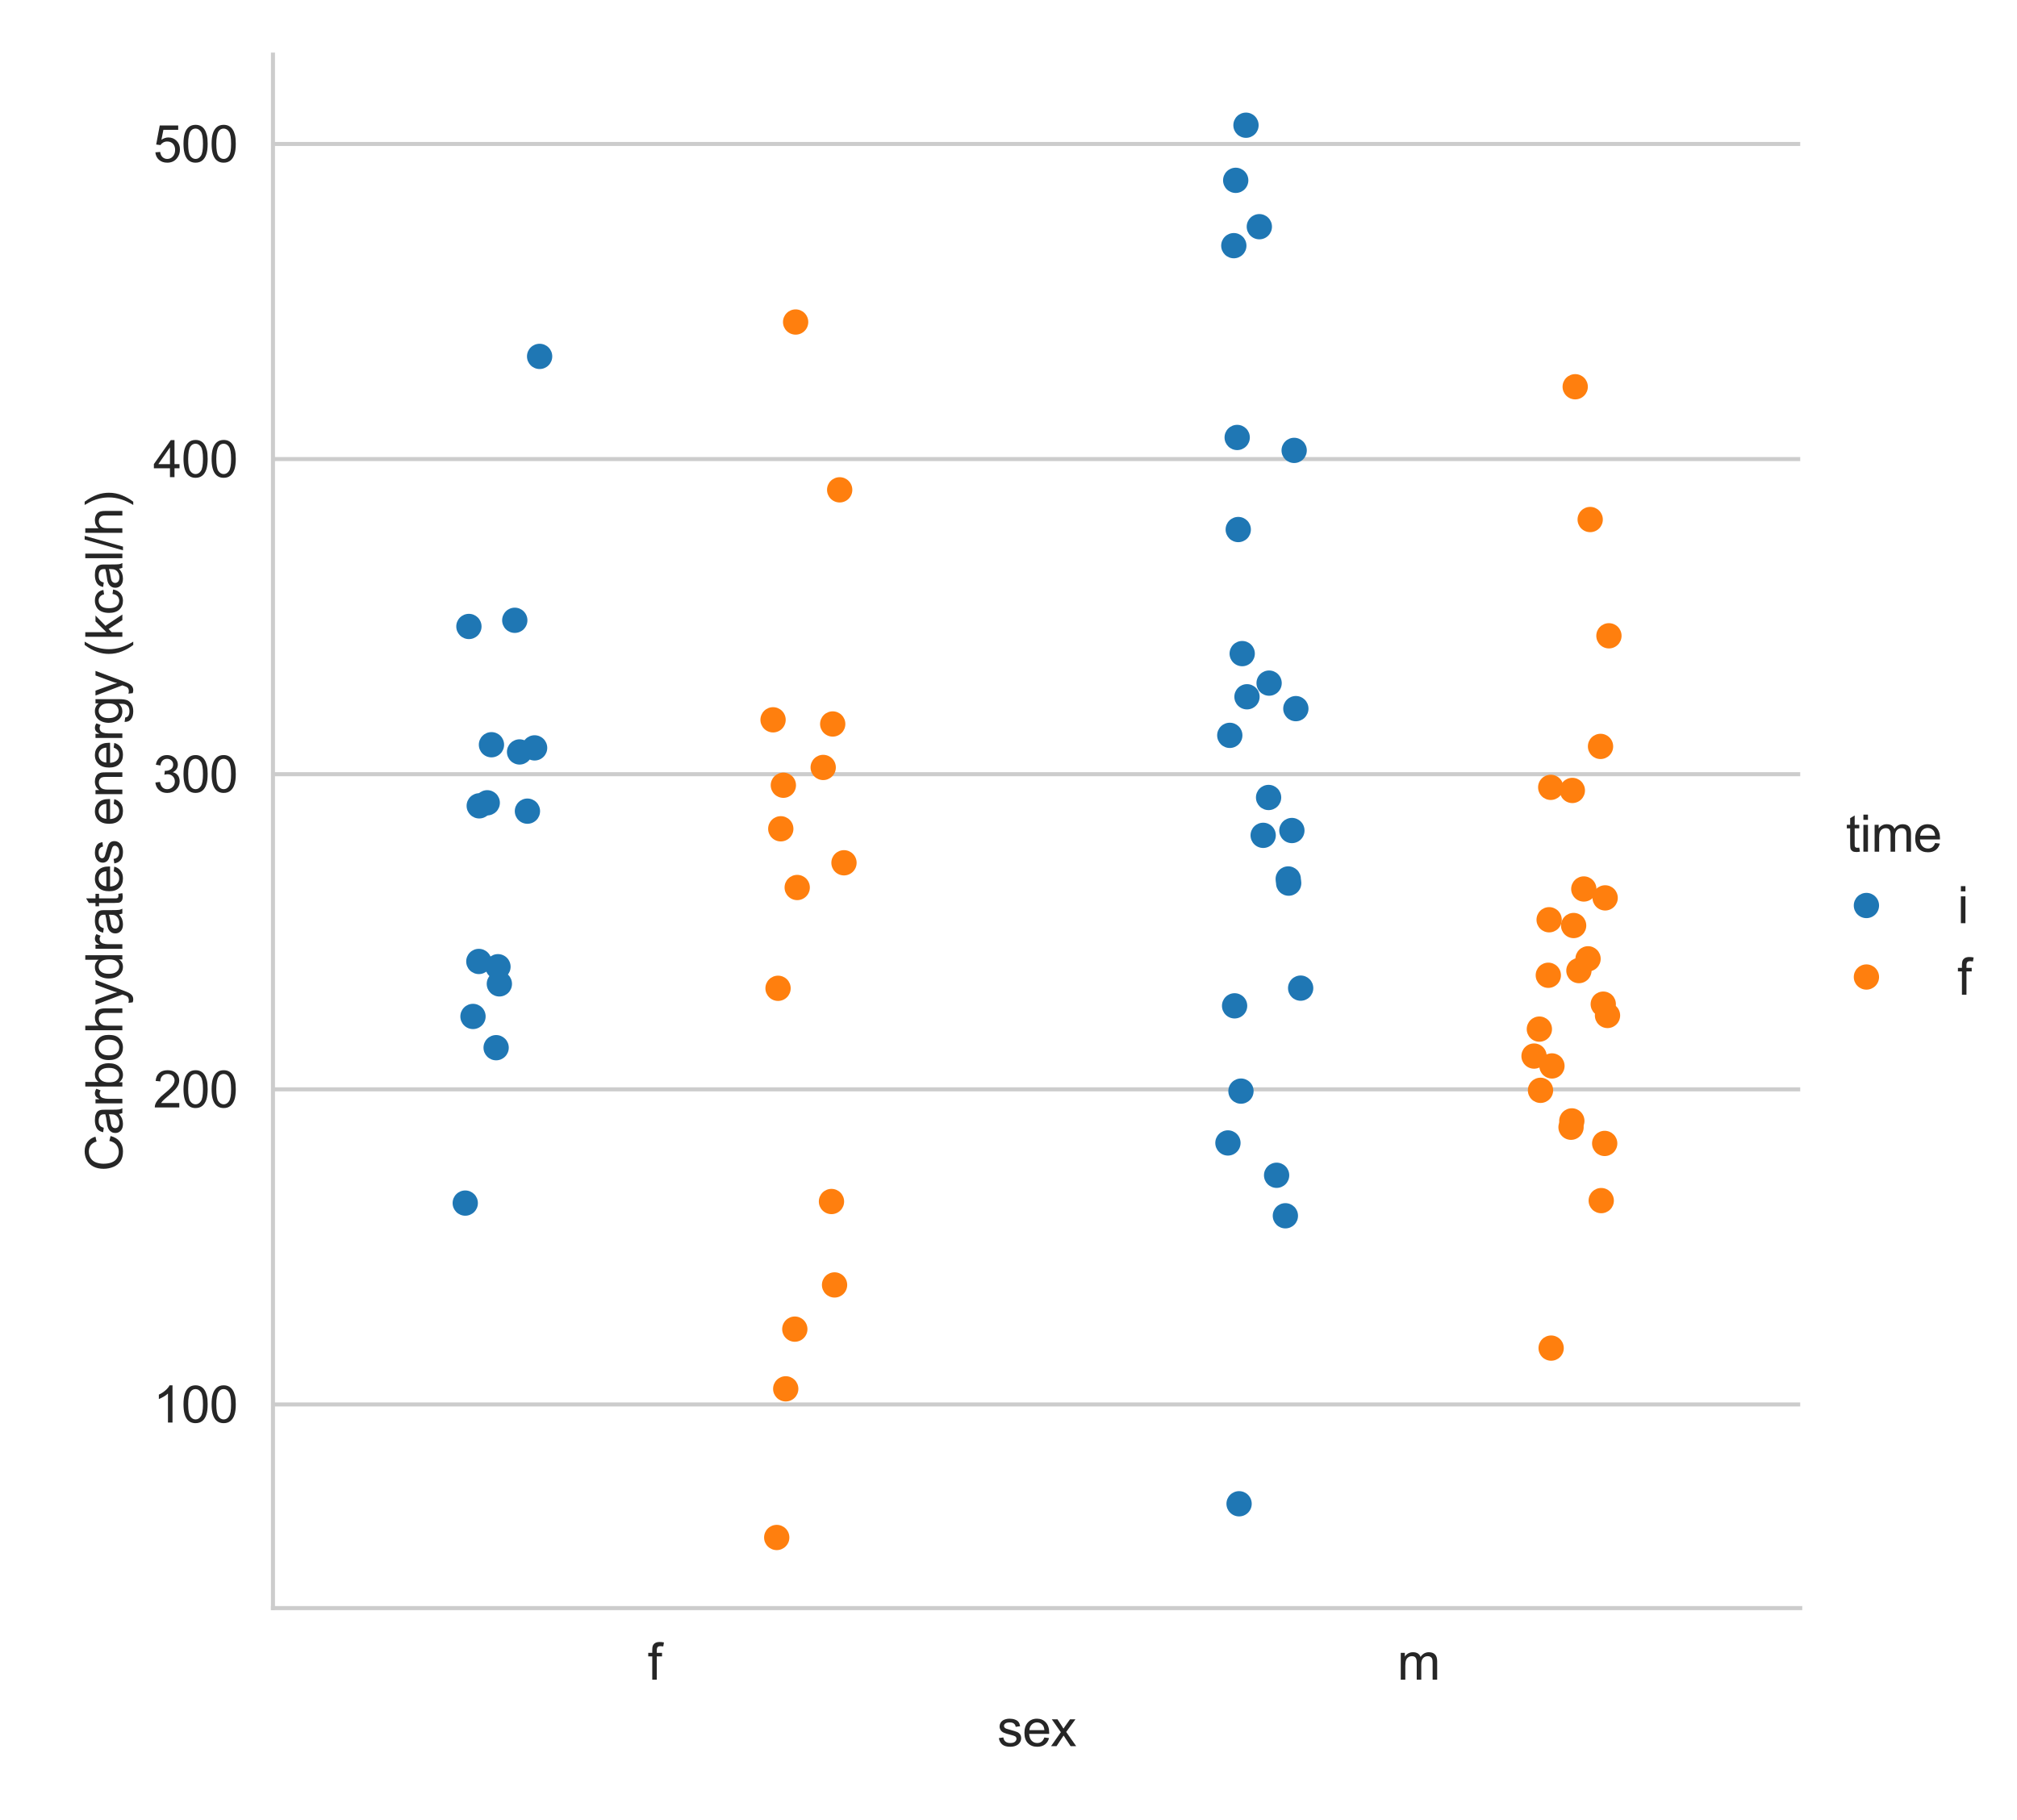 <?xml version="1.0" encoding="utf-8" standalone="no"?>
<!DOCTYPE svg PUBLIC "-//W3C//DTD SVG 1.1//EN"
  "http://www.w3.org/Graphics/SVG/1.1/DTD/svg11.dtd">
<svg xmlns:xlink="http://www.w3.org/1999/xlink" width="398.88pt" height="360pt" viewBox="0 0 398.88 360" xmlns="http://www.w3.org/2000/svg" version="1.1">
 <defs>
  <style type="text/css">*{stroke-linejoin: round; stroke-linecap: butt}</style>
 </defs>
 <g id="figure_1">
  <g id="patch_1">
   <path d="M 0 360 
L 398.88 360 
L 398.88 0 
L 0 0 
z
" style="fill: #ffffff"/>
  </g>
  <g id="axes_1">
   <g id="patch_2">
    <path d="M 53.983 318.04 
L 356.011 318.04 
L 356.011 10.8 
L 53.983 10.8 
z
" style="fill: #ffffff"/>
   </g>
   <g id="matplotlib.axis_1">
    <g id="xtick_1">
     <g id="text_1">
      <!-- f -->
      <g style="fill: #262626" transform="translate(128.101 332.198) scale(0.1 -0.1)">
       <defs>
        <path id="ArialMT-66" d="M 556 0 
L 556 2881 
L 59 2881 
L 59 3319 
L 556 3319 
L 556 3672 
Q 556 4006 616 4169 
Q 697 4388 901 4523 
Q 1106 4659 1475 4659 
Q 1713 4659 2000 4603 
L 1916 4113 
Q 1741 4144 1584 4144 
Q 1328 4144 1222 4034 
Q 1116 3925 1116 3625 
L 1116 3319 
L 1763 3319 
L 1763 2881 
L 1116 2881 
L 1116 0 
L 556 0 
z
" transform="scale(0.016)"/>
       </defs>
       <use xlink:href="#ArialMT-66"/>
      </g>
     </g>
    </g>
    <g id="xtick_2">
     <g id="text_2">
      <!-- m -->
      <g style="fill: #262626" transform="translate(276.339 332.198) scale(0.1 -0.1)">
       <defs>
        <path id="ArialMT-6d" d="M 422 0 
L 422 3319 
L 925 3319 
L 925 2853 
Q 1081 3097 1340 3245 
Q 1600 3394 1931 3394 
Q 2300 3394 2536 3241 
Q 2772 3088 2869 2813 
Q 3263 3394 3894 3394 
Q 4388 3394 4653 3120 
Q 4919 2847 4919 2278 
L 4919 0 
L 4359 0 
L 4359 2091 
Q 4359 2428 4304 2576 
Q 4250 2725 4106 2815 
Q 3963 2906 3769 2906 
Q 3419 2906 3187 2673 
Q 2956 2441 2956 1928 
L 2956 0 
L 2394 0 
L 2394 2156 
Q 2394 2531 2256 2718 
Q 2119 2906 1806 2906 
Q 1569 2906 1367 2781 
Q 1166 2656 1075 2415 
Q 984 2175 984 1722 
L 984 0 
L 422 0 
z
" transform="scale(0.016)"/>
       </defs>
       <use xlink:href="#ArialMT-6d"/>
      </g>
     </g>
    </g>
    <g id="text_3">
     <!-- sex -->
     <g style="fill: #262626" transform="translate(197.217 345.343) scale(0.1 -0.1)">
      <defs>
       <path id="ArialMT-73" d="M 197 991 
L 753 1078 
Q 800 744 1014 566 
Q 1228 388 1613 388 
Q 2000 388 2187 545 
Q 2375 703 2375 916 
Q 2375 1106 2209 1216 
Q 2094 1291 1634 1406 
Q 1016 1563 777 1677 
Q 538 1791 414 1992 
Q 291 2194 291 2438 
Q 291 2659 392 2848 
Q 494 3038 669 3163 
Q 800 3259 1026 3326 
Q 1253 3394 1513 3394 
Q 1903 3394 2198 3281 
Q 2494 3169 2634 2976 
Q 2775 2784 2828 2463 
L 2278 2388 
Q 2241 2644 2061 2787 
Q 1881 2931 1553 2931 
Q 1166 2931 1000 2803 
Q 834 2675 834 2503 
Q 834 2394 903 2306 
Q 972 2216 1119 2156 
Q 1203 2125 1616 2013 
Q 2213 1853 2448 1751 
Q 2684 1650 2818 1456 
Q 2953 1263 2953 975 
Q 2953 694 2789 445 
Q 2625 197 2315 61 
Q 2006 -75 1616 -75 
Q 969 -75 630 194 
Q 291 463 197 991 
z
" transform="scale(0.016)"/>
       <path id="ArialMT-65" d="M 2694 1069 
L 3275 997 
Q 3138 488 2766 206 
Q 2394 -75 1816 -75 
Q 1088 -75 661 373 
Q 234 822 234 1631 
Q 234 2469 665 2931 
Q 1097 3394 1784 3394 
Q 2450 3394 2872 2941 
Q 3294 2488 3294 1666 
Q 3294 1616 3291 1516 
L 816 1516 
Q 847 969 1125 678 
Q 1403 388 1819 388 
Q 2128 388 2347 550 
Q 2566 713 2694 1069 
z
M 847 1978 
L 2700 1978 
Q 2663 2397 2488 2606 
Q 2219 2931 1791 2931 
Q 1403 2931 1139 2672 
Q 875 2413 847 1978 
z
" transform="scale(0.016)"/>
       <path id="ArialMT-78" d="M 47 0 
L 1259 1725 
L 138 3319 
L 841 3319 
L 1350 2541 
Q 1494 2319 1581 2169 
Q 1719 2375 1834 2534 
L 2394 3319 
L 3066 3319 
L 1919 1756 
L 3153 0 
L 2463 0 
L 1781 1031 
L 1600 1309 
L 728 0 
L 47 0 
z
" transform="scale(0.016)"/>
      </defs>
      <use xlink:href="#ArialMT-73"/>
      <use xlink:href="#ArialMT-65" x="50"/>
      <use xlink:href="#ArialMT-78" x="105.615"/>
     </g>
    </g>
   </g>
   <g id="matplotlib.axis_2">
    <g id="ytick_1">
     <g id="line2d_1">
      <path d="M 53.983 277.763 
L 356.011 277.763 
" clip-path="url(#ped6044d154)" style="fill: none; stroke: #cccccc; stroke-width: 0.8; stroke-linecap: round"/>
     </g>
     <g id="text_4">
      <!-- 100 -->
      <g style="fill: #262626" transform="translate(30.3 281.342) scale(0.1 -0.1)">
       <defs>
        <path id="ArialMT-31" d="M 2384 0 
L 1822 0 
L 1822 3584 
Q 1619 3391 1289 3197 
Q 959 3003 697 2906 
L 697 3450 
Q 1169 3672 1522 3987 
Q 1875 4303 2022 4600 
L 2384 4600 
L 2384 0 
z
" transform="scale(0.016)"/>
        <path id="ArialMT-30" d="M 266 2259 
Q 266 3072 433 3567 
Q 600 4063 929 4331 
Q 1259 4600 1759 4600 
Q 2128 4600 2406 4451 
Q 2684 4303 2865 4023 
Q 3047 3744 3150 3342 
Q 3253 2941 3253 2259 
Q 3253 1453 3087 958 
Q 2922 463 2592 192 
Q 2263 -78 1759 -78 
Q 1097 -78 719 397 
Q 266 969 266 2259 
z
M 844 2259 
Q 844 1131 1108 757 
Q 1372 384 1759 384 
Q 2147 384 2411 759 
Q 2675 1134 2675 2259 
Q 2675 3391 2411 3762 
Q 2147 4134 1753 4134 
Q 1366 4134 1134 3806 
Q 844 3388 844 2259 
z
" transform="scale(0.016)"/>
       </defs>
       <use xlink:href="#ArialMT-31"/>
       <use xlink:href="#ArialMT-30" x="55.615"/>
       <use xlink:href="#ArialMT-30" x="111.23"/>
      </g>
     </g>
    </g>
    <g id="ytick_2">
     <g id="line2d_2">
      <path d="M 53.983 215.44 
L 356.011 215.44 
" clip-path="url(#ped6044d154)" style="fill: none; stroke: #cccccc; stroke-width: 0.8; stroke-linecap: round"/>
     </g>
     <g id="text_5">
      <!-- 200 -->
      <g style="fill: #262626" transform="translate(30.3 219.019) scale(0.1 -0.1)">
       <defs>
        <path id="ArialMT-32" d="M 3222 541 
L 3222 0 
L 194 0 
Q 188 203 259 391 
Q 375 700 629 1000 
Q 884 1300 1366 1694 
Q 2113 2306 2375 2664 
Q 2638 3022 2638 3341 
Q 2638 3675 2398 3904 
Q 2159 4134 1775 4134 
Q 1369 4134 1125 3890 
Q 881 3647 878 3216 
L 300 3275 
Q 359 3922 746 4261 
Q 1134 4600 1788 4600 
Q 2447 4600 2831 4234 
Q 3216 3869 3216 3328 
Q 3216 3053 3103 2787 
Q 2991 2522 2730 2228 
Q 2469 1934 1863 1422 
Q 1356 997 1212 845 
Q 1069 694 975 541 
L 3222 541 
z
" transform="scale(0.016)"/>
       </defs>
       <use xlink:href="#ArialMT-32"/>
       <use xlink:href="#ArialMT-30" x="55.615"/>
       <use xlink:href="#ArialMT-30" x="111.23"/>
      </g>
     </g>
    </g>
    <g id="ytick_3">
     <g id="line2d_3">
      <path d="M 53.983 153.116 
L 356.011 153.116 
" clip-path="url(#ped6044d154)" style="fill: none; stroke: #cccccc; stroke-width: 0.8; stroke-linecap: round"/>
     </g>
     <g id="text_6">
      <!-- 300 -->
      <g style="fill: #262626" transform="translate(30.3 156.695) scale(0.1 -0.1)">
       <defs>
        <path id="ArialMT-33" d="M 269 1209 
L 831 1284 
Q 928 806 1161 595 
Q 1394 384 1728 384 
Q 2125 384 2398 659 
Q 2672 934 2672 1341 
Q 2672 1728 2419 1979 
Q 2166 2231 1775 2231 
Q 1616 2231 1378 2169 
L 1441 2663 
Q 1497 2656 1531 2656 
Q 1891 2656 2178 2843 
Q 2466 3031 2466 3422 
Q 2466 3731 2256 3934 
Q 2047 4138 1716 4138 
Q 1388 4138 1169 3931 
Q 950 3725 888 3313 
L 325 3413 
Q 428 3978 793 4289 
Q 1159 4600 1703 4600 
Q 2078 4600 2393 4439 
Q 2709 4278 2876 4000 
Q 3044 3722 3044 3409 
Q 3044 3113 2884 2869 
Q 2725 2625 2413 2481 
Q 2819 2388 3044 2092 
Q 3269 1797 3269 1353 
Q 3269 753 2831 336 
Q 2394 -81 1725 -81 
Q 1122 -81 723 278 
Q 325 638 269 1209 
z
" transform="scale(0.016)"/>
       </defs>
       <use xlink:href="#ArialMT-33"/>
       <use xlink:href="#ArialMT-30" x="55.615"/>
       <use xlink:href="#ArialMT-30" x="111.23"/>
      </g>
     </g>
    </g>
    <g id="ytick_4">
     <g id="line2d_4">
      <path d="M 53.983 90.792 
L 356.011 90.792 
" clip-path="url(#ped6044d154)" style="fill: none; stroke: #cccccc; stroke-width: 0.8; stroke-linecap: round"/>
     </g>
     <g id="text_7">
      <!-- 400 -->
      <g style="fill: #262626" transform="translate(30.3 94.371) scale(0.1 -0.1)">
       <defs>
        <path id="ArialMT-34" d="M 2069 0 
L 2069 1097 
L 81 1097 
L 81 1613 
L 2172 4581 
L 2631 4581 
L 2631 1613 
L 3250 1613 
L 3250 1097 
L 2631 1097 
L 2631 0 
L 2069 0 
z
M 2069 1613 
L 2069 3678 
L 634 1613 
L 2069 1613 
z
" transform="scale(0.016)"/>
       </defs>
       <use xlink:href="#ArialMT-34"/>
       <use xlink:href="#ArialMT-30" x="55.615"/>
       <use xlink:href="#ArialMT-30" x="111.23"/>
      </g>
     </g>
    </g>
    <g id="ytick_5">
     <g id="line2d_5">
      <path d="M 53.983 28.469 
L 356.011 28.469 
" clip-path="url(#ped6044d154)" style="fill: none; stroke: #cccccc; stroke-width: 0.8; stroke-linecap: round"/>
     </g>
     <g id="text_8">
      <!-- 500 -->
      <g style="fill: #262626" transform="translate(30.3 32.048) scale(0.1 -0.1)">
       <defs>
        <path id="ArialMT-35" d="M 266 1200 
L 856 1250 
Q 922 819 1161 601 
Q 1400 384 1738 384 
Q 2144 384 2425 690 
Q 2706 997 2706 1503 
Q 2706 1984 2436 2262 
Q 2166 2541 1728 2541 
Q 1456 2541 1237 2417 
Q 1019 2294 894 2097 
L 366 2166 
L 809 4519 
L 3088 4519 
L 3088 3981 
L 1259 3981 
L 1013 2750 
Q 1425 3038 1878 3038 
Q 2478 3038 2890 2622 
Q 3303 2206 3303 1553 
Q 3303 931 2941 478 
Q 2500 -78 1738 -78 
Q 1113 -78 717 272 
Q 322 622 266 1200 
z
" transform="scale(0.016)"/>
       </defs>
       <use xlink:href="#ArialMT-35"/>
       <use xlink:href="#ArialMT-30" x="55.615"/>
       <use xlink:href="#ArialMT-30" x="111.23"/>
      </g>
     </g>
    </g>
    <g id="text_9">
     <!-- Carbohydrates energy (kcal/h) -->
     <g style="fill: #262626" transform="translate(24.196 231.668) rotate(-90) scale(0.1 -0.1)">
      <defs>
       <path id="ArialMT-43" d="M 3763 1606 
L 4369 1453 
Q 4178 706 3683 314 
Q 3188 -78 2472 -78 
Q 1731 -78 1267 223 
Q 803 525 561 1097 
Q 319 1669 319 2325 
Q 319 3041 592 3573 
Q 866 4106 1370 4382 
Q 1875 4659 2481 4659 
Q 3169 4659 3637 4309 
Q 4106 3959 4291 3325 
L 3694 3184 
Q 3534 3684 3231 3912 
Q 2928 4141 2469 4141 
Q 1941 4141 1586 3887 
Q 1231 3634 1087 3207 
Q 944 2781 944 2328 
Q 944 1744 1114 1308 
Q 1284 872 1643 656 
Q 2003 441 2422 441 
Q 2931 441 3284 734 
Q 3638 1028 3763 1606 
z
" transform="scale(0.016)"/>
       <path id="ArialMT-61" d="M 2588 409 
Q 2275 144 1986 34 
Q 1697 -75 1366 -75 
Q 819 -75 525 192 
Q 231 459 231 875 
Q 231 1119 342 1320 
Q 453 1522 633 1644 
Q 813 1766 1038 1828 
Q 1203 1872 1538 1913 
Q 2219 1994 2541 2106 
Q 2544 2222 2544 2253 
Q 2544 2597 2384 2738 
Q 2169 2928 1744 2928 
Q 1347 2928 1158 2789 
Q 969 2650 878 2297 
L 328 2372 
Q 403 2725 575 2942 
Q 747 3159 1072 3276 
Q 1397 3394 1825 3394 
Q 2250 3394 2515 3294 
Q 2781 3194 2906 3042 
Q 3031 2891 3081 2659 
Q 3109 2516 3109 2141 
L 3109 1391 
Q 3109 606 3145 398 
Q 3181 191 3288 0 
L 2700 0 
Q 2613 175 2588 409 
z
M 2541 1666 
Q 2234 1541 1622 1453 
Q 1275 1403 1131 1340 
Q 988 1278 909 1158 
Q 831 1038 831 891 
Q 831 666 1001 516 
Q 1172 366 1500 366 
Q 1825 366 2078 508 
Q 2331 650 2450 897 
Q 2541 1088 2541 1459 
L 2541 1666 
z
" transform="scale(0.016)"/>
       <path id="ArialMT-72" d="M 416 0 
L 416 3319 
L 922 3319 
L 922 2816 
Q 1116 3169 1280 3281 
Q 1444 3394 1641 3394 
Q 1925 3394 2219 3213 
L 2025 2691 
Q 1819 2813 1613 2813 
Q 1428 2813 1281 2702 
Q 1134 2591 1072 2394 
Q 978 2094 978 1738 
L 978 0 
L 416 0 
z
" transform="scale(0.016)"/>
       <path id="ArialMT-62" d="M 941 0 
L 419 0 
L 419 4581 
L 981 4581 
L 981 2947 
Q 1338 3394 1891 3394 
Q 2197 3394 2470 3270 
Q 2744 3147 2920 2923 
Q 3097 2700 3197 2384 
Q 3297 2069 3297 1709 
Q 3297 856 2875 390 
Q 2453 -75 1863 -75 
Q 1275 -75 941 416 
L 941 0 
z
M 934 1684 
Q 934 1088 1097 822 
Q 1363 388 1816 388 
Q 2184 388 2453 708 
Q 2722 1028 2722 1663 
Q 2722 2313 2464 2622 
Q 2206 2931 1841 2931 
Q 1472 2931 1203 2611 
Q 934 2291 934 1684 
z
" transform="scale(0.016)"/>
       <path id="ArialMT-6f" d="M 213 1659 
Q 213 2581 725 3025 
Q 1153 3394 1769 3394 
Q 2453 3394 2887 2945 
Q 3322 2497 3322 1706 
Q 3322 1066 3130 698 
Q 2938 331 2570 128 
Q 2203 -75 1769 -75 
Q 1072 -75 642 372 
Q 213 819 213 1659 
z
M 791 1659 
Q 791 1022 1069 705 
Q 1347 388 1769 388 
Q 2188 388 2466 706 
Q 2744 1025 2744 1678 
Q 2744 2294 2464 2611 
Q 2184 2928 1769 2928 
Q 1347 2928 1069 2612 
Q 791 2297 791 1659 
z
" transform="scale(0.016)"/>
       <path id="ArialMT-68" d="M 422 0 
L 422 4581 
L 984 4581 
L 984 2938 
Q 1378 3394 1978 3394 
Q 2347 3394 2619 3248 
Q 2891 3103 3008 2847 
Q 3125 2591 3125 2103 
L 3125 0 
L 2563 0 
L 2563 2103 
Q 2563 2525 2380 2717 
Q 2197 2909 1863 2909 
Q 1613 2909 1392 2779 
Q 1172 2650 1078 2428 
Q 984 2206 984 1816 
L 984 0 
L 422 0 
z
" transform="scale(0.016)"/>
       <path id="ArialMT-79" d="M 397 -1278 
L 334 -750 
Q 519 -800 656 -800 
Q 844 -800 956 -737 
Q 1069 -675 1141 -563 
Q 1194 -478 1313 -144 
Q 1328 -97 1363 -6 
L 103 3319 
L 709 3319 
L 1400 1397 
Q 1534 1031 1641 628 
Q 1738 1016 1872 1384 
L 2581 3319 
L 3144 3319 
L 1881 -56 
Q 1678 -603 1566 -809 
Q 1416 -1088 1222 -1217 
Q 1028 -1347 759 -1347 
Q 597 -1347 397 -1278 
z
" transform="scale(0.016)"/>
       <path id="ArialMT-64" d="M 2575 0 
L 2575 419 
Q 2259 -75 1647 -75 
Q 1250 -75 917 144 
Q 584 363 401 755 
Q 219 1147 219 1656 
Q 219 2153 384 2558 
Q 550 2963 881 3178 
Q 1213 3394 1622 3394 
Q 1922 3394 2156 3267 
Q 2391 3141 2538 2938 
L 2538 4581 
L 3097 4581 
L 3097 0 
L 2575 0 
z
M 797 1656 
Q 797 1019 1065 703 
Q 1334 388 1700 388 
Q 2069 388 2326 689 
Q 2584 991 2584 1609 
Q 2584 2291 2321 2609 
Q 2059 2928 1675 2928 
Q 1300 2928 1048 2622 
Q 797 2316 797 1656 
z
" transform="scale(0.016)"/>
       <path id="ArialMT-74" d="M 1650 503 
L 1731 6 
Q 1494 -44 1306 -44 
Q 1000 -44 831 53 
Q 663 150 594 308 
Q 525 466 525 972 
L 525 2881 
L 113 2881 
L 113 3319 
L 525 3319 
L 525 4141 
L 1084 4478 
L 1084 3319 
L 1650 3319 
L 1650 2881 
L 1084 2881 
L 1084 941 
Q 1084 700 1114 631 
Q 1144 563 1211 522 
Q 1278 481 1403 481 
Q 1497 481 1650 503 
z
" transform="scale(0.016)"/>
       <path id="ArialMT-20" transform="scale(0.016)"/>
       <path id="ArialMT-6e" d="M 422 0 
L 422 3319 
L 928 3319 
L 928 2847 
Q 1294 3394 1984 3394 
Q 2284 3394 2536 3286 
Q 2788 3178 2913 3003 
Q 3038 2828 3088 2588 
Q 3119 2431 3119 2041 
L 3119 0 
L 2556 0 
L 2556 2019 
Q 2556 2363 2490 2533 
Q 2425 2703 2258 2804 
Q 2091 2906 1866 2906 
Q 1506 2906 1245 2678 
Q 984 2450 984 1813 
L 984 0 
L 422 0 
z
" transform="scale(0.016)"/>
       <path id="ArialMT-67" d="M 319 -275 
L 866 -356 
Q 900 -609 1056 -725 
Q 1266 -881 1628 -881 
Q 2019 -881 2231 -725 
Q 2444 -569 2519 -288 
Q 2563 -116 2559 434 
Q 2191 0 1641 0 
Q 956 0 581 494 
Q 206 988 206 1678 
Q 206 2153 378 2554 
Q 550 2956 876 3175 
Q 1203 3394 1644 3394 
Q 2231 3394 2613 2919 
L 2613 3319 
L 3131 3319 
L 3131 450 
Q 3131 -325 2973 -648 
Q 2816 -972 2473 -1159 
Q 2131 -1347 1631 -1347 
Q 1038 -1347 672 -1080 
Q 306 -813 319 -275 
z
M 784 1719 
Q 784 1066 1043 766 
Q 1303 466 1694 466 
Q 2081 466 2343 764 
Q 2606 1063 2606 1700 
Q 2606 2309 2336 2618 
Q 2066 2928 1684 2928 
Q 1309 2928 1046 2623 
Q 784 2319 784 1719 
z
" transform="scale(0.016)"/>
       <path id="ArialMT-28" d="M 1497 -1347 
Q 1031 -759 709 28 
Q 388 816 388 1659 
Q 388 2403 628 3084 
Q 909 3875 1497 4659 
L 1900 4659 
Q 1522 4009 1400 3731 
Q 1209 3300 1100 2831 
Q 966 2247 966 1656 
Q 966 153 1900 -1347 
L 1497 -1347 
z
" transform="scale(0.016)"/>
       <path id="ArialMT-6b" d="M 425 0 
L 425 4581 
L 988 4581 
L 988 1969 
L 2319 3319 
L 3047 3319 
L 1778 2088 
L 3175 0 
L 2481 0 
L 1384 1697 
L 988 1316 
L 988 0 
L 425 0 
z
" transform="scale(0.016)"/>
       <path id="ArialMT-63" d="M 2588 1216 
L 3141 1144 
Q 3050 572 2676 248 
Q 2303 -75 1759 -75 
Q 1078 -75 664 370 
Q 250 816 250 1647 
Q 250 2184 428 2587 
Q 606 2991 970 3192 
Q 1334 3394 1763 3394 
Q 2303 3394 2647 3120 
Q 2991 2847 3088 2344 
L 2541 2259 
Q 2463 2594 2264 2762 
Q 2066 2931 1784 2931 
Q 1359 2931 1093 2626 
Q 828 2322 828 1663 
Q 828 994 1084 691 
Q 1341 388 1753 388 
Q 2084 388 2306 591 
Q 2528 794 2588 1216 
z
" transform="scale(0.016)"/>
       <path id="ArialMT-6c" d="M 409 0 
L 409 4581 
L 972 4581 
L 972 0 
L 409 0 
z
" transform="scale(0.016)"/>
       <path id="ArialMT-2f" d="M 0 -78 
L 1328 4659 
L 1778 4659 
L 453 -78 
L 0 -78 
z
" transform="scale(0.016)"/>
       <path id="ArialMT-29" d="M 791 -1347 
L 388 -1347 
Q 1322 153 1322 1656 
Q 1322 2244 1188 2822 
Q 1081 3291 891 3722 
Q 769 4003 388 4659 
L 791 4659 
Q 1378 3875 1659 3084 
Q 1900 2403 1900 1659 
Q 1900 816 1576 28 
Q 1253 -759 791 -1347 
z
" transform="scale(0.016)"/>
      </defs>
      <use xlink:href="#ArialMT-43"/>
      <use xlink:href="#ArialMT-61" x="72.217"/>
      <use xlink:href="#ArialMT-72" x="127.832"/>
      <use xlink:href="#ArialMT-62" x="161.133"/>
      <use xlink:href="#ArialMT-6f" x="216.748"/>
      <use xlink:href="#ArialMT-68" x="272.363"/>
      <use xlink:href="#ArialMT-79" x="327.979"/>
      <use xlink:href="#ArialMT-64" x="377.979"/>
      <use xlink:href="#ArialMT-72" x="433.594"/>
      <use xlink:href="#ArialMT-61" x="466.895"/>
      <use xlink:href="#ArialMT-74" x="522.51"/>
      <use xlink:href="#ArialMT-65" x="550.293"/>
      <use xlink:href="#ArialMT-73" x="605.908"/>
      <use xlink:href="#ArialMT-20" x="655.908"/>
      <use xlink:href="#ArialMT-65" x="683.691"/>
      <use xlink:href="#ArialMT-6e" x="739.307"/>
      <use xlink:href="#ArialMT-65" x="794.922"/>
      <use xlink:href="#ArialMT-72" x="850.537"/>
      <use xlink:href="#ArialMT-67" x="883.838"/>
      <use xlink:href="#ArialMT-79" x="939.453"/>
      <use xlink:href="#ArialMT-20" x="989.453"/>
      <use xlink:href="#ArialMT-28" x="1017.236"/>
      <use xlink:href="#ArialMT-6b" x="1050.537"/>
      <use xlink:href="#ArialMT-63" x="1100.537"/>
      <use xlink:href="#ArialMT-61" x="1150.537"/>
      <use xlink:href="#ArialMT-6c" x="1206.152"/>
      <use xlink:href="#ArialMT-2f" x="1228.369"/>
      <use xlink:href="#ArialMT-68" x="1256.152"/>
      <use xlink:href="#ArialMT-29" x="1311.768"/>
     </g>
    </g>
   </g>
   <g id="patch_3">
    <path d="M 53.983 318.04 
L 53.983 10.8 
" style="fill: none; stroke: #cccccc; stroke-width: 0.8; stroke-linejoin: miter; stroke-linecap: square"/>
   </g>
   <g id="patch_4">
    <path d="M 53.983 318.04 
L 356.011 318.04 
" style="fill: none; stroke: #cccccc; stroke-width: 0.8; stroke-linejoin: miter; stroke-linecap: square"/>
   </g>
   <g id="PathCollection_1">
    <defs>
     <path id="C0_0_d6c11aae18" d="M 0 2.5 
C 0.663 2.5 1.299 2.237 1.768 1.768 
C 2.237 1.299 2.5 0.663 2.5 -0 
C 2.5 -0.663 2.237 -1.299 1.768 -1.768 
C 1.299 -2.237 0.663 -2.5 0 -2.5 
C -0.663 -2.5 -1.299 -2.237 -1.768 -1.768 
C -2.237 -1.299 -2.5 -0.663 -2.5 0 
C -2.5 0.663 -2.237 1.299 -1.768 1.768 
C -1.299 2.237 -0.663 2.5 0 2.5 
z
"/>
    </defs>
    <g clip-path="url(#ped6044d154)">
     <use xlink:href="#C0_0_d6c11aae18" x="96.357" y="158.771" style="fill: #1f77b4"/>
    </g>
    <g clip-path="url(#ped6044d154)">
     <use xlink:href="#C0_0_d6c11aae18" x="105.723" y="147.912" style="fill: #1f77b4"/>
    </g>
    <g clip-path="url(#ped6044d154)">
     <use xlink:href="#C0_0_d6c11aae18" x="94.695" y="190.151" style="fill: #1f77b4"/>
    </g>
    <g clip-path="url(#ped6044d154)">
     <use xlink:href="#C0_0_d6c11aae18" x="106.714" y="70.486" style="fill: #1f77b4"/>
    </g>
    <g clip-path="url(#ped6044d154)">
     <use xlink:href="#C0_0_d6c11aae18" x="98.754" y="194.585" style="fill: #1f77b4"/>
    </g>
    <g clip-path="url(#ped6044d154)">
     <use xlink:href="#C0_0_d6c11aae18" x="102.75" y="148.715" style="fill: #1f77b4"/>
    </g>
    <g clip-path="url(#ped6044d154)">
     <use xlink:href="#C0_0_d6c11aae18" x="98.478" y="191.194" style="fill: #1f77b4"/>
    </g>
    <g clip-path="url(#ped6044d154)">
     <use xlink:href="#C0_0_d6c11aae18" x="93.539" y="201.027" style="fill: #1f77b4"/>
    </g>
    <g clip-path="url(#ped6044d154)">
     <use xlink:href="#C0_0_d6c11aae18" x="97.191" y="147.29" style="fill: #1f77b4"/>
    </g>
    <g clip-path="url(#ped6044d154)">
     <use xlink:href="#C0_0_d6c11aae18" x="98.115" y="207.205" style="fill: #1f77b4"/>
    </g>
    <g clip-path="url(#ped6044d154)">
     <use xlink:href="#C0_0_d6c11aae18" x="94.774" y="159.375" style="fill: #1f77b4"/>
    </g>
    <g clip-path="url(#ped6044d154)">
     <use xlink:href="#C0_0_d6c11aae18" x="101.802" y="122.678" style="fill: #1f77b4"/>
    </g>
    <g clip-path="url(#ped6044d154)">
     <use xlink:href="#C0_0_d6c11aae18" x="104.304" y="160.426" style="fill: #1f77b4"/>
    </g>
    <g clip-path="url(#ped6044d154)">
     <use xlink:href="#C0_0_d6c11aae18" x="92.008" y="237.94" style="fill: #1f77b4"/>
    </g>
    <g clip-path="url(#ped6044d154)">
     <use xlink:href="#C0_0_d6c11aae18" x="92.731" y="123.899" style="fill: #1f77b4"/>
    </g>
   </g>
   <g id="PathCollection_2">
    <defs>
     <path id="C1_0_571be62b34" d="M 0 2.5 
C 0.663 2.5 1.299 2.237 1.768 1.768 
C 2.237 1.299 2.5 0.663 2.5 -0 
C 2.5 -0.663 2.237 -1.299 1.768 -1.768 
C 1.299 -2.237 0.663 -2.5 0 -2.5 
C -0.663 -2.5 -1.299 -2.237 -1.768 -1.768 
C -2.237 -1.299 -2.5 -0.663 -2.5 0 
C -2.5 0.663 -2.237 1.299 -1.768 1.768 
C -1.299 2.237 -0.663 2.5 0 2.5 
z
"/>
    </defs>
    <g clip-path="url(#ped6044d154)">
     <use xlink:href="#C1_0_571be62b34" x="164.677" y="143.185" style="fill: #ff7f0e"/>
    </g>
    <g clip-path="url(#ped6044d154)">
     <use xlink:href="#C1_0_571be62b34" x="152.881" y="142.36" style="fill: #ff7f0e"/>
    </g>
    <g clip-path="url(#ped6044d154)">
     <use xlink:href="#C1_0_571be62b34" x="154.406" y="163.915" style="fill: #ff7f0e"/>
    </g>
    <g clip-path="url(#ped6044d154)">
     <use xlink:href="#C1_0_571be62b34" x="157.343" y="63.687" style="fill: #ff7f0e"/>
    </g>
    <g clip-path="url(#ped6044d154)">
     <use xlink:href="#C1_0_571be62b34" x="166.906" y="170.638" style="fill: #ff7f0e"/>
    </g>
    <g clip-path="url(#ped6044d154)">
     <use xlink:href="#C1_0_571be62b34" x="157.181" y="262.868" style="fill: #ff7f0e"/>
    </g>
    <g clip-path="url(#ped6044d154)">
     <use xlink:href="#C1_0_571be62b34" x="154.916" y="155.299" style="fill: #ff7f0e"/>
    </g>
    <g clip-path="url(#ped6044d154)">
     <use xlink:href="#C1_0_571be62b34" x="157.655" y="175.525" style="fill: #ff7f0e"/>
    </g>
    <g clip-path="url(#ped6044d154)">
     <use xlink:href="#C1_0_571be62b34" x="153.866" y="195.459" style="fill: #ff7f0e"/>
    </g>
    <g clip-path="url(#ped6044d154)">
     <use xlink:href="#C1_0_571be62b34" x="165.042" y="254.127" style="fill: #ff7f0e"/>
    </g>
    <g clip-path="url(#ped6044d154)">
     <use xlink:href="#C1_0_571be62b34" x="153.606" y="304.075" style="fill: #ff7f0e"/>
    </g>
    <g clip-path="url(#ped6044d154)">
     <use xlink:href="#C1_0_571be62b34" x="162.795" y="151.782" style="fill: #ff7f0e"/>
    </g>
    <g clip-path="url(#ped6044d154)">
     <use xlink:href="#C1_0_571be62b34" x="164.432" y="237.628" style="fill: #ff7f0e"/>
    </g>
    <g clip-path="url(#ped6044d154)">
     <use xlink:href="#C1_0_571be62b34" x="155.385" y="274.677" style="fill: #ff7f0e"/>
    </g>
    <g clip-path="url(#ped6044d154)">
     <use xlink:href="#C1_0_571be62b34" x="166.054" y="96.877" style="fill: #ff7f0e"/>
    </g>
   </g>
   <g id="PathCollection_3">
    <defs>
     <path id="C2_0_e2c311ae6b" d="M 0 2.5 
C 0.663 2.5 1.299 2.237 1.768 1.768 
C 2.237 1.299 2.5 0.663 2.5 -0 
C 2.5 -0.663 2.237 -1.299 1.768 -1.768 
C 1.299 -2.237 0.663 -2.5 0 -2.5 
C -0.663 -2.5 -1.299 -2.237 -1.768 -1.768 
C -2.237 -1.299 -2.5 -0.663 -2.5 0 
C -2.5 0.663 -2.237 1.299 -1.768 1.768 
C -1.299 2.237 -0.663 2.5 0 2.5 
z
"/>
    </defs>
    <g clip-path="url(#ped6044d154)">
     <use xlink:href="#C2_0_e2c311ae6b" x="257.216" y="195.428" style="fill: #1f77b4"/>
    </g>
    <g clip-path="url(#ped6044d154)">
     <use xlink:href="#C2_0_e2c311ae6b" x="243.998" y="48.586" style="fill: #1f77b4"/>
    </g>
    <g clip-path="url(#ped6044d154)">
     <use xlink:href="#C2_0_e2c311ae6b" x="254.759" y="173.838" style="fill: #1f77b4"/>
    </g>
    <g clip-path="url(#ped6044d154)">
     <use xlink:href="#C2_0_e2c311ae6b" x="254.848" y="174.662" style="fill: #1f77b4"/>
    </g>
    <g clip-path="url(#ped6044d154)">
     <use xlink:href="#C2_0_e2c311ae6b" x="255.932" y="89.076" style="fill: #1f77b4"/>
    </g>
    <g clip-path="url(#ped6044d154)">
     <use xlink:href="#C2_0_e2c311ae6b" x="256.266" y="140.149" style="fill: #1f77b4"/>
    </g>
    <g clip-path="url(#ped6044d154)">
     <use xlink:href="#C2_0_e2c311ae6b" x="255.481" y="164.256" style="fill: #1f77b4"/>
    </g>
    <g clip-path="url(#ped6044d154)">
     <use xlink:href="#C2_0_e2c311ae6b" x="242.834" y="226.045" style="fill: #1f77b4"/>
    </g>
    <g clip-path="url(#ped6044d154)">
     <use xlink:href="#C2_0_e2c311ae6b" x="250.875" y="157.721" style="fill: #1f77b4"/>
    </g>
    <g clip-path="url(#ped6044d154)">
     <use xlink:href="#C2_0_e2c311ae6b" x="245.657" y="129.268" style="fill: #1f77b4"/>
    </g>
    <g clip-path="url(#ped6044d154)">
     <use xlink:href="#C2_0_e2c311ae6b" x="250.977" y="135.103" style="fill: #1f77b4"/>
    </g>
    <g clip-path="url(#ped6044d154)">
     <use xlink:href="#C2_0_e2c311ae6b" x="245.412" y="215.794" style="fill: #1f77b4"/>
    </g>
    <g clip-path="url(#ped6044d154)">
     <use xlink:href="#C2_0_e2c311ae6b" x="243.202" y="145.434" style="fill: #1f77b4"/>
    </g>
    <g clip-path="url(#ped6044d154)">
     <use xlink:href="#C2_0_e2c311ae6b" x="249.804" y="165.209" style="fill: #1f77b4"/>
    </g>
    <g clip-path="url(#ped6044d154)">
     <use xlink:href="#C2_0_e2c311ae6b" x="244.373" y="35.666" style="fill: #1f77b4"/>
    </g>
    <g clip-path="url(#ped6044d154)">
     <use xlink:href="#C2_0_e2c311ae6b" x="244.153" y="198.93" style="fill: #1f77b4"/>
    </g>
    <g clip-path="url(#ped6044d154)">
     <use xlink:href="#C2_0_e2c311ae6b" x="244.875" y="104.729" style="fill: #1f77b4"/>
    </g>
    <g clip-path="url(#ped6044d154)">
     <use xlink:href="#C2_0_e2c311ae6b" x="252.461" y="232.44" style="fill: #1f77b4"/>
    </g>
    <g clip-path="url(#ped6044d154)">
     <use xlink:href="#C2_0_e2c311ae6b" x="249.045" y="44.835" style="fill: #1f77b4"/>
    </g>
    <g clip-path="url(#ped6044d154)">
     <use xlink:href="#C2_0_e2c311ae6b" x="246.405" y="24.765" style="fill: #1f77b4"/>
    </g>
    <g clip-path="url(#ped6044d154)">
     <use xlink:href="#C2_0_e2c311ae6b" x="245.041" y="297.409" style="fill: #1f77b4"/>
    </g>
    <g clip-path="url(#ped6044d154)">
     <use xlink:href="#C2_0_e2c311ae6b" x="244.665" y="86.519" style="fill: #1f77b4"/>
    </g>
    <g clip-path="url(#ped6044d154)">
     <use xlink:href="#C2_0_e2c311ae6b" x="246.604" y="137.806" style="fill: #1f77b4"/>
    </g>
    <g clip-path="url(#ped6044d154)">
     <use xlink:href="#C2_0_e2c311ae6b" x="254.195" y="240.45" style="fill: #1f77b4"/>
    </g>
   </g>
   <g id="PathCollection_4">
    <defs>
     <path id="C3_0_bae6befb82" d="M 0 2.5 
C 0.663 2.5 1.299 2.237 1.768 1.768 
C 2.237 1.299 2.5 0.663 2.5 -0 
C 2.5 -0.663 2.237 -1.299 1.768 -1.768 
C 1.299 -2.237 0.663 -2.5 0 -2.5 
C -0.663 -2.5 -1.299 -2.237 -1.768 -1.768 
C -2.237 -1.299 -2.5 -0.663 -2.5 0 
C -2.5 0.663 -2.237 1.299 -1.768 1.768 
C -1.299 2.237 -0.663 2.5 0 2.5 
z
"/>
    </defs>
    <g clip-path="url(#ped6044d154)">
     <use xlink:href="#C3_0_bae6befb82" x="312.246" y="191.957" style="fill: #ff7f0e"/>
    </g>
    <g clip-path="url(#ped6044d154)">
     <use xlink:href="#C3_0_bae6befb82" x="310.945" y="156.33" style="fill: #ff7f0e"/>
    </g>
    <g clip-path="url(#ped6044d154)">
     <use xlink:href="#C3_0_bae6befb82" x="306.357" y="181.905" style="fill: #ff7f0e"/>
    </g>
    <g clip-path="url(#ped6044d154)">
     <use xlink:href="#C3_0_bae6befb82" x="310.843" y="221.685" style="fill: #ff7f0e"/>
    </g>
    <g clip-path="url(#ped6044d154)">
     <use xlink:href="#C3_0_bae6befb82" x="306.193" y="192.883" style="fill: #ff7f0e"/>
    </g>
    <g clip-path="url(#ped6044d154)">
     <use xlink:href="#C3_0_bae6befb82" x="313.212" y="175.819" style="fill: #ff7f0e"/>
    </g>
    <g clip-path="url(#ped6044d154)">
     <use xlink:href="#C3_0_bae6befb82" x="304.65" y="215.639" style="fill: #ff7f0e"/>
    </g>
    <g clip-path="url(#ped6044d154)">
     <use xlink:href="#C3_0_bae6befb82" x="314.052" y="189.63" style="fill: #ff7f0e"/>
    </g>
    <g clip-path="url(#ped6044d154)">
     <use xlink:href="#C3_0_bae6befb82" x="317.899" y="200.832" style="fill: #ff7f0e"/>
    </g>
    <g clip-path="url(#ped6044d154)">
     <use xlink:href="#C3_0_bae6befb82" x="314.474" y="102.75" style="fill: #ff7f0e"/>
    </g>
    <g clip-path="url(#ped6044d154)">
     <use xlink:href="#C3_0_bae6befb82" x="311.2" y="183.045" style="fill: #ff7f0e"/>
    </g>
    <g clip-path="url(#ped6044d154)">
     <use xlink:href="#C3_0_bae6befb82" x="317.059" y="198.597" style="fill: #ff7f0e"/>
    </g>
    <g clip-path="url(#ped6044d154)">
     <use xlink:href="#C3_0_bae6befb82" x="304.424" y="203.532" style="fill: #ff7f0e"/>
    </g>
    <g clip-path="url(#ped6044d154)">
     <use xlink:href="#C3_0_bae6befb82" x="317.342" y="226.142" style="fill: #ff7f0e"/>
    </g>
    <g clip-path="url(#ped6044d154)">
     <use xlink:href="#C3_0_bae6befb82" x="316.519" y="147.621" style="fill: #ff7f0e"/>
    </g>
    <g clip-path="url(#ped6044d154)">
     <use xlink:href="#C3_0_bae6befb82" x="306.752" y="266.62" style="fill: #ff7f0e"/>
    </g>
    <g clip-path="url(#ped6044d154)">
     <use xlink:href="#C3_0_bae6befb82" x="318.181" y="125.744" style="fill: #ff7f0e"/>
    </g>
    <g clip-path="url(#ped6044d154)">
     <use xlink:href="#C3_0_bae6befb82" x="303.371" y="208.864" style="fill: #ff7f0e"/>
    </g>
    <g clip-path="url(#ped6044d154)">
     <use xlink:href="#C3_0_bae6befb82" x="316.657" y="237.45" style="fill: #ff7f0e"/>
    </g>
    <g clip-path="url(#ped6044d154)">
     <use xlink:href="#C3_0_bae6befb82" x="310.686" y="222.938" style="fill: #ff7f0e"/>
    </g>
    <g clip-path="url(#ped6044d154)">
     <use xlink:href="#C3_0_bae6befb82" x="306.67" y="155.716" style="fill: #ff7f0e"/>
    </g>
    <g clip-path="url(#ped6044d154)">
     <use xlink:href="#C3_0_bae6befb82" x="317.433" y="177.578" style="fill: #ff7f0e"/>
    </g>
    <g clip-path="url(#ped6044d154)">
     <use xlink:href="#C3_0_bae6befb82" x="306.912" y="210.814" style="fill: #ff7f0e"/>
    </g>
    <g clip-path="url(#ped6044d154)">
     <use xlink:href="#C3_0_bae6befb82" x="311.511" y="76.49" style="fill: #ff7f0e"/>
    </g>
   </g>
   <g id="line2d_6"/>
   <g id="line2d_7"/>
  </g>
  <g id="legend_1">
   <g id="text_10">
    <!-- time -->
    <g style="fill: #262626" transform="translate(365.046 168.44) scale(0.1 -0.1)">
     <defs>
      <path id="ArialMT-69" d="M 425 3934 
L 425 4581 
L 988 4581 
L 988 3934 
L 425 3934 
z
M 425 0 
L 425 3319 
L 988 3319 
L 988 0 
L 425 0 
z
" transform="scale(0.016)"/>
     </defs>
     <use xlink:href="#ArialMT-74"/>
     <use xlink:href="#ArialMT-69" x="27.783"/>
     <use xlink:href="#ArialMT-6d" x="50"/>
     <use xlink:href="#ArialMT-65" x="133.301"/>
    </g>
   </g>
   <g id="line2d_8">
    <defs>
     <path id="m43869bbcd8" d="M 0 2.5 
C 0.663 2.5 1.299 2.237 1.768 1.768 
C 2.237 1.299 2.5 0.663 2.5 0 
C 2.5 -0.663 2.237 -1.299 1.768 -1.768 
C 1.299 -2.237 0.663 -2.5 0 -2.5 
C -0.663 -2.5 -1.299 -2.237 -1.768 -1.768 
C -2.237 -1.299 -2.5 -0.663 -2.5 0 
C -2.5 0.663 -2.237 1.299 -1.768 1.768 
C -1.299 2.237 -0.663 2.5 0 2.5 
z
"/>
    </defs>
    <g>
     <use xlink:href="#m43869bbcd8" x="369.102" y="179.085" style="fill: #1f77b4"/>
    </g>
   </g>
   <g id="text_11">
    <!-- i -->
    <g style="fill: #262626" transform="translate(387.102 182.585) scale(0.1 -0.1)">
     <use xlink:href="#ArialMT-69"/>
    </g>
   </g>
   <g id="line2d_9">
    <defs>
     <path id="mbf6eb6fa12" d="M 0 2.5 
C 0.663 2.5 1.299 2.237 1.768 1.768 
C 2.237 1.299 2.5 0.663 2.5 0 
C 2.5 -0.663 2.237 -1.299 1.768 -1.768 
C 1.299 -2.237 0.663 -2.5 0 -2.5 
C -0.663 -2.5 -1.299 -2.237 -1.768 -1.768 
C -2.237 -1.299 -2.5 -0.663 -2.5 0 
C -2.5 0.663 -2.237 1.299 -1.768 1.768 
C -1.299 2.237 -0.663 2.5 0 2.5 
z
"/>
    </defs>
    <g>
     <use xlink:href="#mbf6eb6fa12" x="369.102" y="193.23" style="fill: #ff7f0e"/>
    </g>
   </g>
   <g id="text_12">
    <!-- f -->
    <g style="fill: #262626" transform="translate(387.102 196.73) scale(0.1 -0.1)">
     <use xlink:href="#ArialMT-66"/>
    </g>
   </g>
  </g>
 </g>
 <defs>
  <clipPath id="ped6044d154">
   <rect x="53.983" y="10.8" width="302.028" height="307.24"/>
  </clipPath>
 </defs>
</svg>
